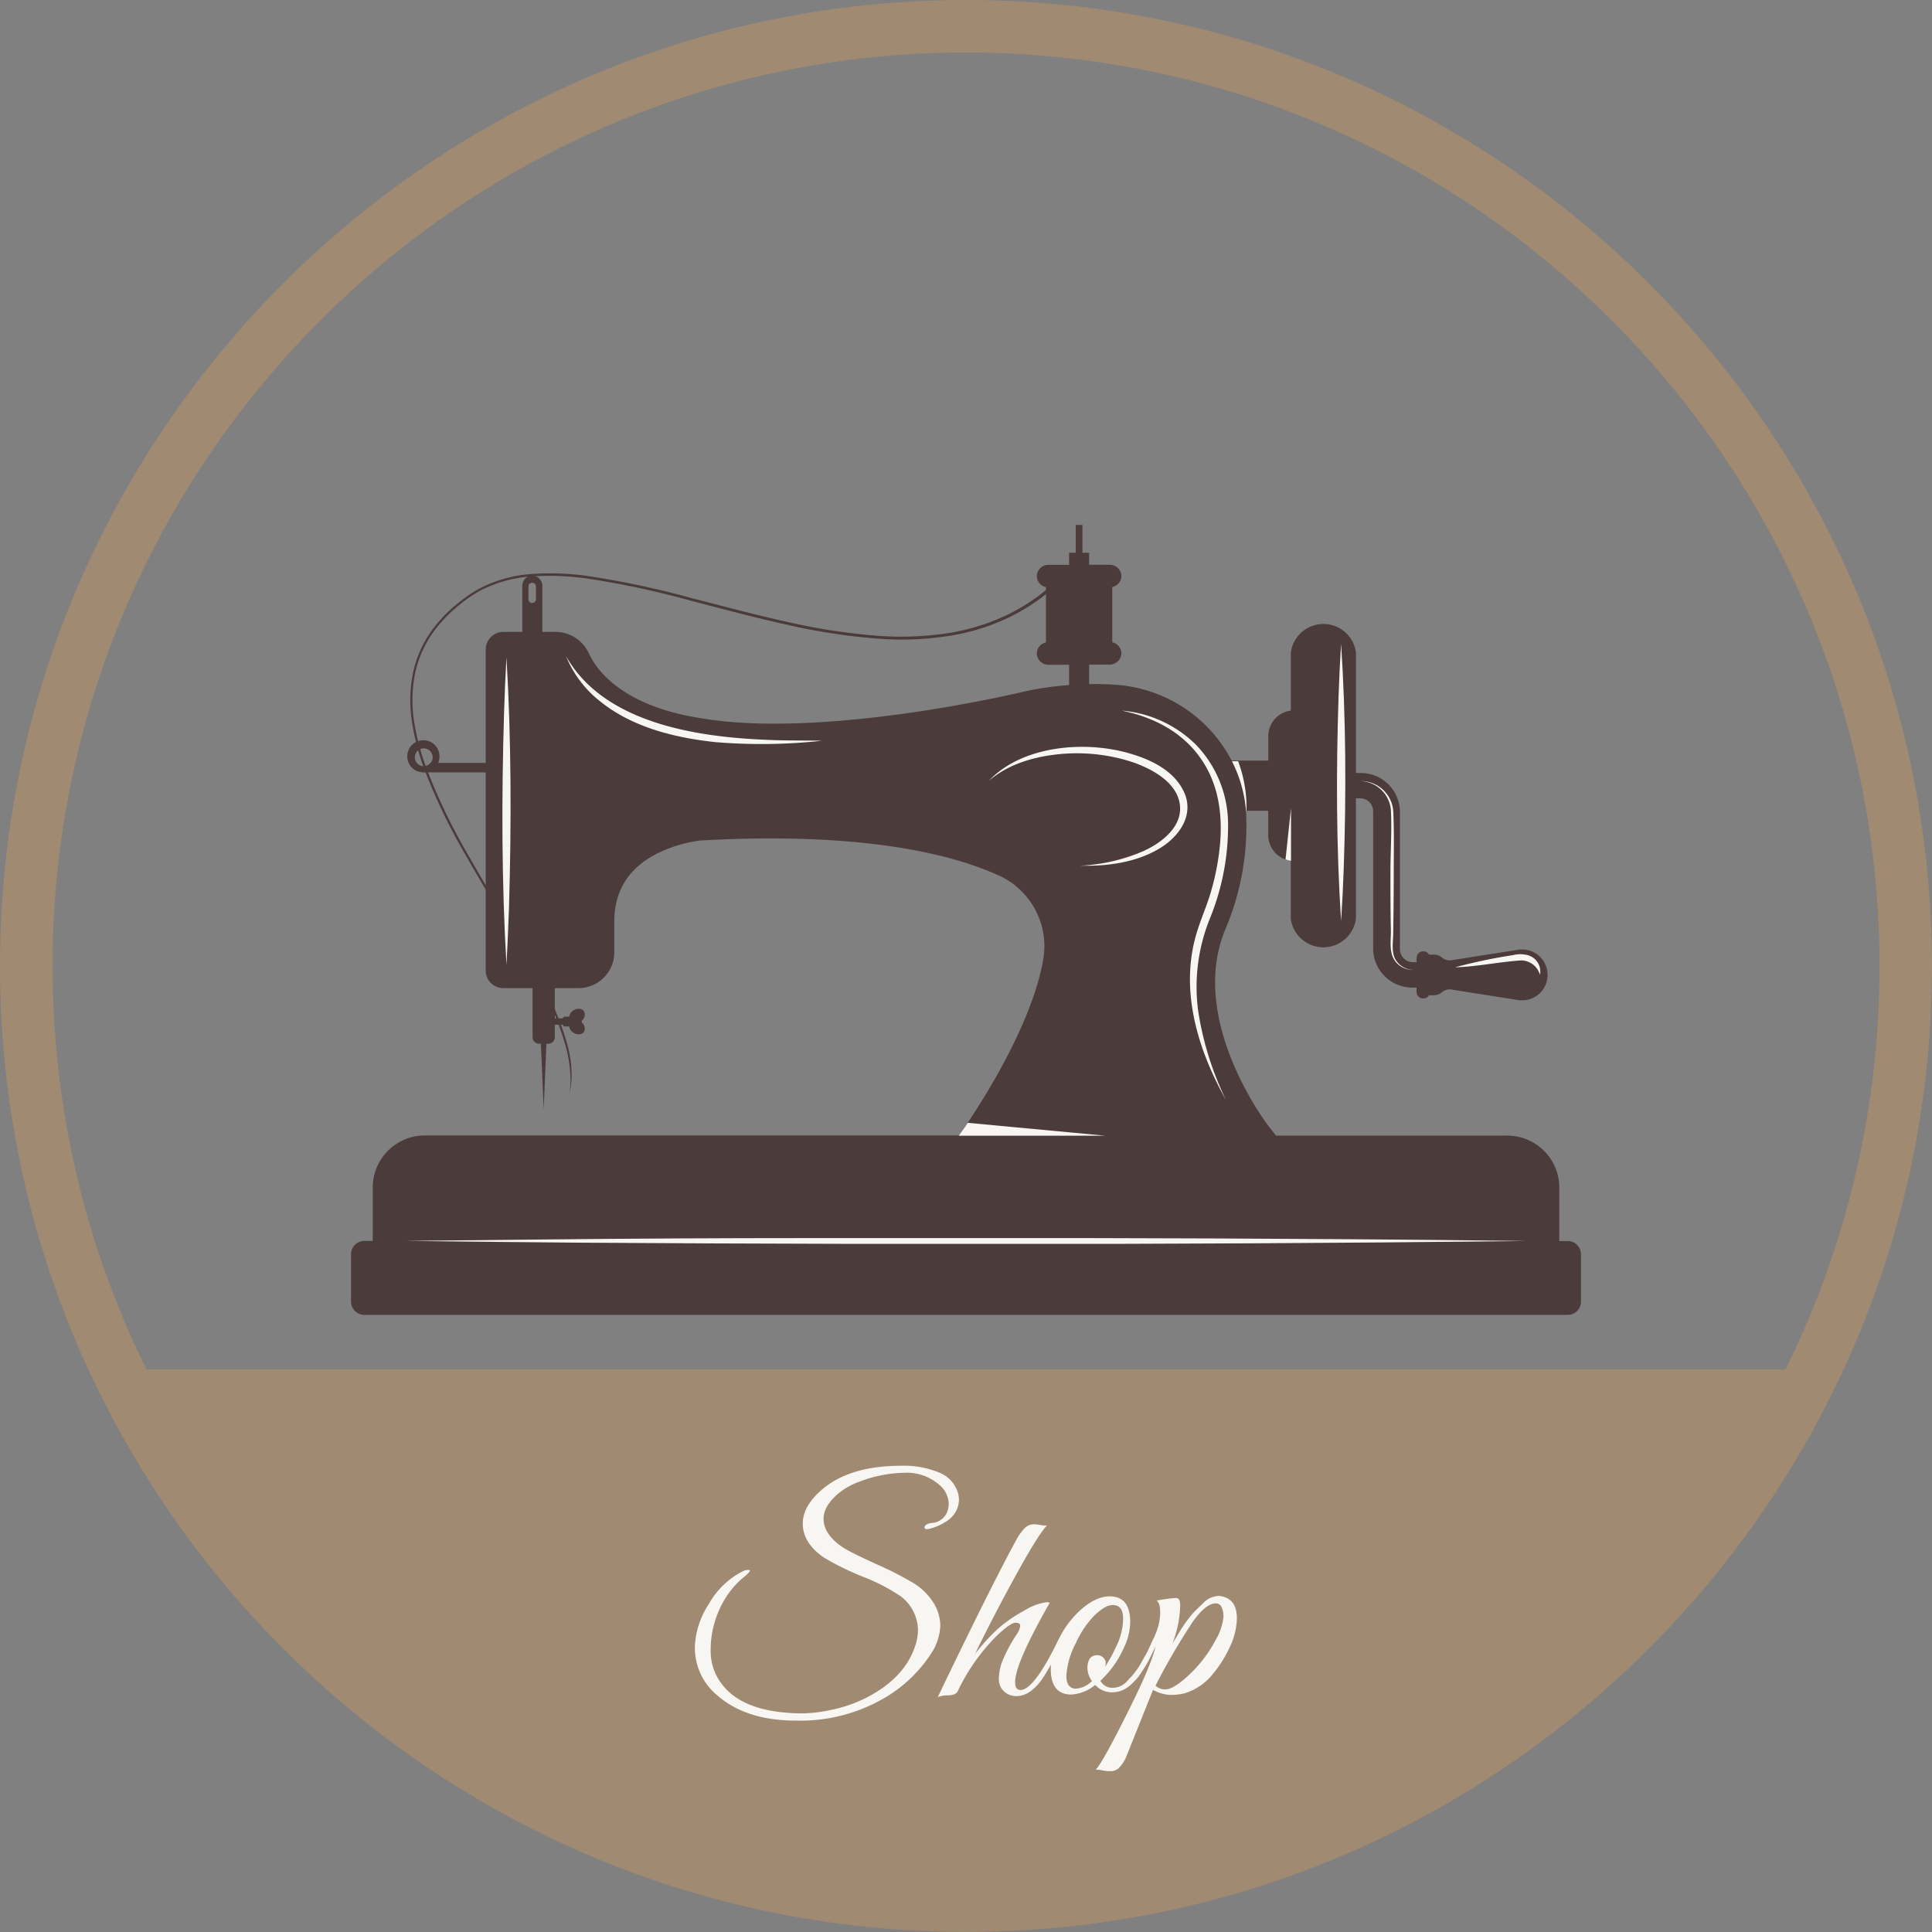 <svg xmlns="http://www.w3.org/2000/svg" viewBox="0 0 353.01 353.01"><rect x="0" y="0" width="353.01" height="353.01" fill="#808080" stroke="none"/><defs><style>.cls-1{fill:#4b3b3a;}.cls-2{fill:#f8f6f2;}.cls-3{fill:#a08a71;}</style></defs><title>Asset 4</title><g id="Layer_2" data-name="Layer 2"><g id="Text"><path class="cls-1" d="M286.38,226.76h-1.47v-10a9.53,9.53,0,0,0-9.77-9.27h-42l-1.35-1.73c-.15-.19-14.8-19.22-7.94-35.86a48.09,48.09,0,0,0,3.84-21.1c0-.22,0-.44-.07-.66h4.11v4.57a4.71,4.71,0,0,0,4.12,4.56v10.59a6,6,0,0,0,11.9,0v-22h.71a2.38,2.38,0,0,1,2.44,2.32V173.5a7.16,7.16,0,0,0,7.32,6.95h.61v.82a1.19,1.19,0,0,0,1.22,1.16,1.21,1.21,0,0,0,1.05-.59H262a2.26,2.26,0,0,0,1.46-.53,2.25,2.25,0,0,1,2-.46s10.22,1.61,11.7,1.83a4.65,4.65,0,1,0,0-9.1c-1.48.22-11.7,1.83-11.7,1.83a2.25,2.25,0,0,1-2-.46,2.26,2.26,0,0,0-1.46-.53h-.89a1.21,1.21,0,0,0-1.05-.59,1.19,1.19,0,0,0-1.22,1.15v.83h-.61a2.39,2.39,0,0,1-2.44-2.31V148.24a7.15,7.15,0,0,0-7.32-7h-.71v-22a6,6,0,0,0-11.9,0v10.6a4.71,4.71,0,0,0-4.12,4.56v4.57h-6.7a25.83,25.83,0,0,0-20.41-13.78A48.3,48.3,0,0,0,199,125v-3.57h3.71a2.13,2.13,0,0,0,2.19-2.07,2.1,2.1,0,0,0-1.67-2V107.26a2.1,2.1,0,0,0,1.67-2,2.13,2.13,0,0,0-2.19-2.07H199V101h-1.22V95.92h-1.22V101h-1.22v2.2h-3.71a2.13,2.13,0,0,0-2.19,2.07,2.09,2.09,0,0,0,1.67,2v10.12a2.09,2.09,0,0,0-1.67,2,2.13,2.13,0,0,0,2.19,2.07h3.71v3.72a55.94,55.94,0,0,0-8.38,1.22c-.36.09-36,8.63-58.66,4.87-14.86-2.25-19.47-9.11-20.76-12a6.7,6.7,0,0,0-6.15-3.81h-2.3v-8.44a1.83,1.83,0,0,0-3.66,0v8.44H92.05a3.23,3.23,0,0,0-3.3,3.13v20.81H80.07a2.67,2.67,0,0,0,.22-1.05,2.94,2.94,0,1,0-2.94,2.78h11.4v36.29a3.22,3.22,0,0,0,3.3,3.13h5.26v9a1.19,1.19,0,0,0,1.22,1.16h.3l.51,12,.5-12h.31a1.19,1.19,0,0,0,1.22-1.16v-2.32h1.48a.35.35,0,0,0,.35.32h.8a1.74,1.74,0,0,0,1,1.27c.87.4,1.85.07,1.85-.89a1.52,1.52,0,0,0-.48-1.06.3.3,0,0,1,0-.43,1.52,1.52,0,0,0,.48-1.06c0-1-1-1.29-1.85-.89a1.74,1.74,0,0,0-1,1.27h-.8a.35.35,0,0,0-.35.32h-1.48v-5.53h4.16a6.56,6.56,0,0,0,6.71-6.37v-5.76c0-5.48,2.47-9.62,7.47-12.28a24.68,24.68,0,0,1,8.17-2.56h0c29.65-1.68,45.94,2.49,54.39,6.28a14.2,14.2,0,0,1,8.42,15c-2.13,13.63-14.25,30.83-14.37,31l-1.15,1.61H77.87a9.52,9.52,0,0,0-9.76,9.27v10H66.63a2.43,2.43,0,0,0-2.49,2.36v8.79a2.43,2.43,0,0,0,2.49,2.36H286.38a2.42,2.42,0,0,0,2.49-2.36v-8.79A2.42,2.42,0,0,0,286.38,226.76ZM96.56,107.13a.66.66,0,0,1,.68-.65.67.67,0,0,1,.69.65v2.38a.67.67,0,0,1-.69.65.66.66,0,0,1-.68-.65ZM77.35,140a1.63,1.63,0,1,1,1.71-1.62A1.67,1.67,0,0,1,77.35,140Z"/><path class="cls-1" d="M191.82,108l-.48.38c-.32.24-.76.63-1.41,1.08a35.71,35.71,0,0,1-5.85,3.48,39.34,39.34,0,0,1-10.16,3.17,56.68,56.68,0,0,1-13.84.56,113,113,0,0,1-16.16-2.5c-5.66-1.23-11.55-2.82-17.65-4.4a161,161,0,0,0-19-4.06,49.35,49.35,0,0,0-10-.4,24,24,0,0,0-9.54,2.61,25.29,25.29,0,0,0-4,2.78,24.87,24.87,0,0,0-3.47,3.41,20.24,20.24,0,0,0-4.3,8.39,24.8,24.8,0,0,0-.31,9.24A43.15,43.15,0,0,0,78,140.58a107,107,0,0,0,7.57,15.69c2.74,4.84,5.5,9.34,8,13.53s4.68,8.08,6.41,11.63a51.74,51.74,0,0,1,3.7,9.49,21,21,0,0,1,.74,6.49,16.07,16.07,0,0,1-.23,1.7l-.12.58.07-.59a15.28,15.28,0,0,0,.1-1.7,23.93,23.93,0,0,0-.92-6.39,53.37,53.37,0,0,0-3.7-9.42c-1.73-3.54-3.93-7.41-6.41-11.6s-5.25-8.68-8-13.52a107.41,107.41,0,0,1-7.61-15.75,44.29,44.29,0,0,1-2.33-8.9,25.25,25.25,0,0,1,.31-9.4,20.76,20.76,0,0,1,4.38-8.58,24.72,24.72,0,0,1,3.54-3.47,25.74,25.74,0,0,1,4.12-2.84,24.46,24.46,0,0,1,9.74-2.67,49.52,49.52,0,0,1,10,.38,164.68,164.68,0,0,1,19.06,4.06c6.11,1.57,12,3.15,17.64,4.38a112,112,0,0,0,16.07,2.47,56.89,56.89,0,0,0,13.69-.56,39.35,39.35,0,0,0,10-3.14,35.45,35.45,0,0,0,5.74-3.42c.63-.44,1.08-.84,1.4-1.08l.48-.38Z"/><path class="cls-2" d="M197.15,107.85l3.8,0,1.73,0-1.73,0-3.8,0-3.8,0-1.73,0,1.73,0Z"/><path class="cls-2" d="M197.15,108.64l-3.8,0-1.73,0,1.73,0,3.8,0,3.8,0,1.73,0-1.73,0Z"/><path class="cls-2" d="M197.15,109.55l-3.8,0-1.73,0,1.73,0,3.8,0,3.8,0,1.73,0-1.73,0Z"/><path class="cls-2" d="M197.15,110.45l-3.8,0-1.73,0,1.73,0,3.8,0,3.8,0,1.73,0-1.73,0Z"/><path class="cls-2" d="M197.15,111.36l-3.8,0-1.73,0,1.73,0,3.8,0,3.8,0,1.73,0-1.73,0Z"/><path class="cls-2" d="M197.15,112.26l-3.8,0-1.73,0,1.73,0,3.8,0,3.8,0,1.73,0-1.73,0Z"/><path class="cls-2" d="M197.15,113.17l-3.8,0-1.73,0,1.73,0,3.8,0,3.8,0,1.73,0-1.73,0Z"/><path class="cls-2" d="M197.15,114.07l-3.8,0-1.73,0,1.73,0,3.8,0,3.8,0,1.73,0-1.73,0Z"/><path class="cls-2" d="M197.15,115l-3.8,0-1.73,0,1.73,0,3.8,0,3.8,0,1.73,0L201,115Z"/><path class="cls-2" d="M197.15,115.88l-3.8,0-1.73,0,1.73,0,3.8,0,3.8,0,1.73,0-1.73,0Z"/><path class="cls-2" d="M197.15,116.79l-3.8,0-1.73,0,1.73,0,3.8,0,3.8,0,1.73,0-1.73,0Z"/><path class="cls-2" d="M235.89,157.29v-9.65l-1,9.38A5.4,5.4,0,0,0,235.89,157.29Z"/><path class="cls-2" d="M227.67,148.16h.08c0-.36,0-.85,0-1.43a24.59,24.59,0,0,0-.61-4.63,25.79,25.79,0,0,0-.91-3h-1.13A24.38,24.38,0,0,1,227.67,148.16Z"/><path class="cls-2" d="M176.82,205.16l-.5.74-1.15,1.61h26.76Z"/><path class="cls-2" d="M219.2,138.31c3.35,4.62,4.17,10.09,3.75,15.59a45.56,45.56,0,0,1-1.58,8.65c-.73,2.65-1.88,5.16-2.68,7.79-3.2,10.4.09,21.35,5.3,30.61a56.94,56.94,0,0,1-5.06-16.22A33.21,33.21,0,0,1,221,168a44.81,44.81,0,0,0,3.39-17.38A21,21,0,0,0,218.45,136a21.9,21.9,0,0,0-13.52-6.16C210.67,131,215.82,133.64,219.2,138.31Z"/><path class="cls-2" d="M109.93,128.36c5.81,4.58,13.43,6.45,20.79,7.24a101.84,101.84,0,0,0,19.44-.25c-3.26-.08-6.54,0-9.8-.16-13.16-.5-30.07-3.1-36.94-15.31A20.15,20.15,0,0,0,109.93,128.36Z"/><path class="cls-2" d="M93,165.86c.45-15.24.44-30.53-.46-45.76q-.3,5.22-.45,10.46c-.45,15.24-.44,30.53.45,45.76Q92.82,171.1,93,165.86Z"/><path class="cls-2" d="M245.52,158.79c.47-13.7.42-27.47-.48-41.16q-.3,4.78-.46,9.57c-.45,13.69-.43,27.42.46,41.09C245.25,165.12,245.41,162,245.52,158.79Z"/><path class="cls-2" d="M246.92,226.43q-24-.17-47.91-.21-25.57,0-51.17,0-24,0-48,.25l-26,.27h.45c10.62.11,21.23.25,31.84.32q24,.16,47.91.21,25.59,0,51.17,0,24-.06,48-.26l26-.26h-.45Q262.84,226.54,246.92,226.43Z"/><path class="cls-2" d="M206.79,139.21c3.65,1.23,8.2,3.68,8.78,7.72s-3.21,7-6.58,8.55a33.11,33.11,0,0,1-11.6,2.7c5,.11,10.18-.57,14.5-3.17,3.68-2.21,6.37-6.21,4.43-10.34s-6.56-6.14-10.78-7.24c-8.09-2.09-19-1-24.88,5.26,3.31-2.87,7.67-4.27,12.06-4.8A32.68,32.68,0,0,1,206.79,139.21Z"/><path class="cls-2" d="M254.14,148c.19,3.64-.07,7.36-.08,11s0,7.4.08,11.1c0,1.6-.29,3.6.49,5.06a4,4,0,0,0,3.63,2.06,3.91,3.91,0,0,1-3.34-2c-.71-1.37-.37-3.21-.35-4.7.05-3.69.09-7.38.09-11.07s.09-7.39-.08-11.07a5.91,5.91,0,0,0-6.08-5.66A5.76,5.76,0,0,1,254.14,148Z"/><path class="cls-2" d="M279.13,174.52a5.37,5.37,0,0,0-2.67,0,95.82,95.82,0,0,0-10.62,2.23c4.09-.13,8.08-1,12.14-1.27a3.64,3.64,0,0,1,3.4,2.63A3.1,3.1,0,0,0,279.13,174.52Z"/><path class="cls-3" d="M21.24,250.22C45,309.73,105.52,352.05,176.51,352.05s131.54-42.32,155.26-101.83Z"/><path class="cls-2" d="M173.35,274.76a4.69,4.69,0,0,0-1.65-3.39,9.05,9.05,0,0,0-6.53-2.27,24.11,24.11,0,0,0-8.07,1.6,12.74,12.74,0,0,0-4,2.26q-2.62,2.27-2.62,4.53c0,2,1.28,3.83,3.85,5.45q1.44.87,5.79,2.85a64.82,64.82,0,0,1,6.35,3.21,11.35,11.35,0,0,1,4.19,4,8.23,8.23,0,0,1,1.15,3.91,9.76,9.76,0,0,1-1.69,5.24,25.47,25.47,0,0,1-8.74,8.23,30.42,30.42,0,0,1-16,4q-9,0-14.29-4.58a11.25,11.25,0,0,1-4.12-9,15.21,15.21,0,0,1,2.55-7.72,14.74,14.74,0,0,1,6.24-6,2,2,0,0,1,1.16-.21c.26.07,0,.4-.64,1a15.46,15.46,0,0,0-3.55,3.86,17.93,17.93,0,0,0-2.88,9.82,9.88,9.88,0,0,0,2,6.11q3.49,4.68,12.13,5.3c.65.07,1.62.1,2.9.1a27.34,27.34,0,0,0,5.25-.69,25.14,25.14,0,0,0,6.4-2.29q6.63-3.49,8.59-9.05a9.28,9.28,0,0,0,.61-3.19,7.89,7.89,0,0,0-3.14-6.16,34.48,34.48,0,0,0-6.91-3.58,52.3,52.3,0,0,1-7-3.42q-4-2.67-4-6.32,0-3.19,3.55-6.22,5.08-4.32,14.4-4.32a16.71,16.71,0,0,1,7.12,1.31,5.72,5.72,0,0,1,3.36,3.93,5.23,5.23,0,0,1,.11,1,4.68,4.68,0,0,1-1.85,3.6,9.9,9.9,0,0,1-3.45,1.65c-.61.17-1,.1-1-.21s.36-.72,1.29-.82a3.24,3.24,0,0,0,3-2.47A4.28,4.28,0,0,0,173.35,274.76Z"/><path class="cls-2" d="M185.48,307.36c0,1,.34,1.43,1,1.43q2.42,0,6.83-9c.24-.48.46-.67.65-.57a.45.45,0,0,1,.28.41,6,6,0,0,1-.59,1.47c-.4.81-.79,1.58-1.19,2.31s-1,1.71-1.72,2.91c-1.57,2.4-3.25,3.59-5,3.59a3.23,3.23,0,0,1-2.77-1.43,3.18,3.18,0,0,1-.46-1.83,9.76,9.76,0,0,1,.51-2.8,27.75,27.75,0,0,1,2.83-5.35,3.18,3.18,0,0,0,.56-1.46q0-.54-.87-.54c-.58,0-1.7.77-3.34,2.31A36.37,36.37,0,0,0,175,309c-.24.51-.87.77-1.9.77a5.16,5.16,0,0,0-1.75.31q9.76-20.31,14.14-28.33a10.75,10.75,0,0,1,1.72-2.52,2.48,2.48,0,0,1,1.78-.72,8.46,8.46,0,0,1,1.07.13,4.91,4.91,0,0,0,1.24.08q-1.54,1.59-5.53,8.82t-7.63,14.67a37.22,37.22,0,0,1,4.34-4.73,25.68,25.68,0,0,1,4.7-3.21,10.15,10.15,0,0,1,4.07-1.52,1.47,1.47,0,0,1,.56.11Q185.49,303.91,185.48,307.36Z"/><path class="cls-2" d="M202.75,291.68c2.51,0,3.76,1.57,3.76,4.73a11.07,11.07,0,0,1-1.14,4.62,18.15,18.15,0,0,1-4.31,6.07,2.46,2.46,0,0,0,2.41,1.28,3.52,3.52,0,0,0,2.62-1.38,14.4,14.4,0,0,0,2.22-2.81c.44-.8.77-1.39,1-1.77s.47-.91.8-1.62.52-1.13.59-1.28a.37.37,0,0,1,.36-.24c.34,0,.52.09.52.36a.78.78,0,0,1-.11.36l-.31.73c-.2.47-.36.82-.46,1l-.54,1.11c-.26.53-.48.95-.67,1.26s-.44.72-.77,1.23a12.11,12.11,0,0,1-.87,1.23c-.26.31-.58.66-.95,1a6.06,6.06,0,0,1-1.08.88,4.78,4.78,0,0,1-2.42.77,4.16,4.16,0,0,1-3.29-1.34,7.52,7.52,0,0,1-4.37,1.75q-3.75,0-3.75-4.73a11.09,11.09,0,0,1,1.13-4.63,17.11,17.11,0,0,1,4.34-6.11C199.3,292.51,201.07,291.68,202.75,291.68Zm.57,1.59c-.93,0-2,.62-3.29,1.85a17,17,0,0,0-3.4,5,14.88,14.88,0,0,0-1.79,6.06c0,1.58.6,2.37,1.79,2.37a4.65,4.65,0,0,0,2.89-1.39,4.23,4.23,0,0,1-.83-2.52c.07-1.47.67-2.21,1.8-2.21a1.47,1.47,0,0,1,1.11.47,1.28,1.28,0,0,1,.43.84,3.19,3.19,0,0,1-.1.8,30,30,0,0,0,2-3.65,11.71,11.71,0,0,0,1.28-5.14C205.22,294.11,204.59,293.27,203.32,293.27Z"/><path class="cls-2" d="M226,295.69a12.59,12.59,0,0,1-1.18,5,22,22,0,0,1-3.27,5.25,10.46,10.46,0,0,1-5.06,3.44,9.68,9.68,0,0,1-2.59.31,7,7,0,0,1-3.22-.93l-4.88,12.19a6.36,6.36,0,0,1-1.44,2.16,2.17,2.17,0,0,1-1.29.51h-.74a9,9,0,0,1-.93-.15,4,4,0,0,0-1.21-.1q1.14-1.08,5.74-10.26t5.21-12.36a1.72,1.72,0,0,1-1.08.87c-.2,0-.2-.2,0-.59s.55-1.16,1-2.29a10.61,10.61,0,0,0,.93-4.09c0-1.25-.24-2-.72-2.18a28,28,0,0,1,3.6-.49.63.63,0,0,1,.64.44,3.24,3.24,0,0,1,.13.92,20.19,20.19,0,0,1-1.44,7l1-1.64a26.66,26.66,0,0,1,2.7-3.86c.56-.58,1.17-1.18,1.82-1.8a4.26,4.26,0,0,1,2.88-1.44,2.76,2.76,0,0,1,.77.11Q226,292.34,226,295.69Zm-2.47-.52a3.52,3.52,0,0,0-.33-1.52,1.1,1.1,0,0,0-1.05-.69q-1.8,0-4.19,3.34A118.78,118.78,0,0,0,211.13,308a2.49,2.49,0,0,0,1.85.67c.79,0,1.9-.6,3.34-1.8a24.12,24.12,0,0,0,5.76-7.15A10.29,10.29,0,0,0,223.57,295.17Z"/><path class="cls-3" d="M176.51,353C79.18,353,0,273.83,0,176.51S79.18,0,176.51,0,353,79.18,353,176.51,273.83,353,176.51,353Zm0-343.41C84.47,9.6,9.6,84.47,9.6,176.51S84.47,343.42,176.51,343.42s166.91-74.88,166.91-166.91S268.54,9.6,176.51,9.6Z"/></g></g></svg>